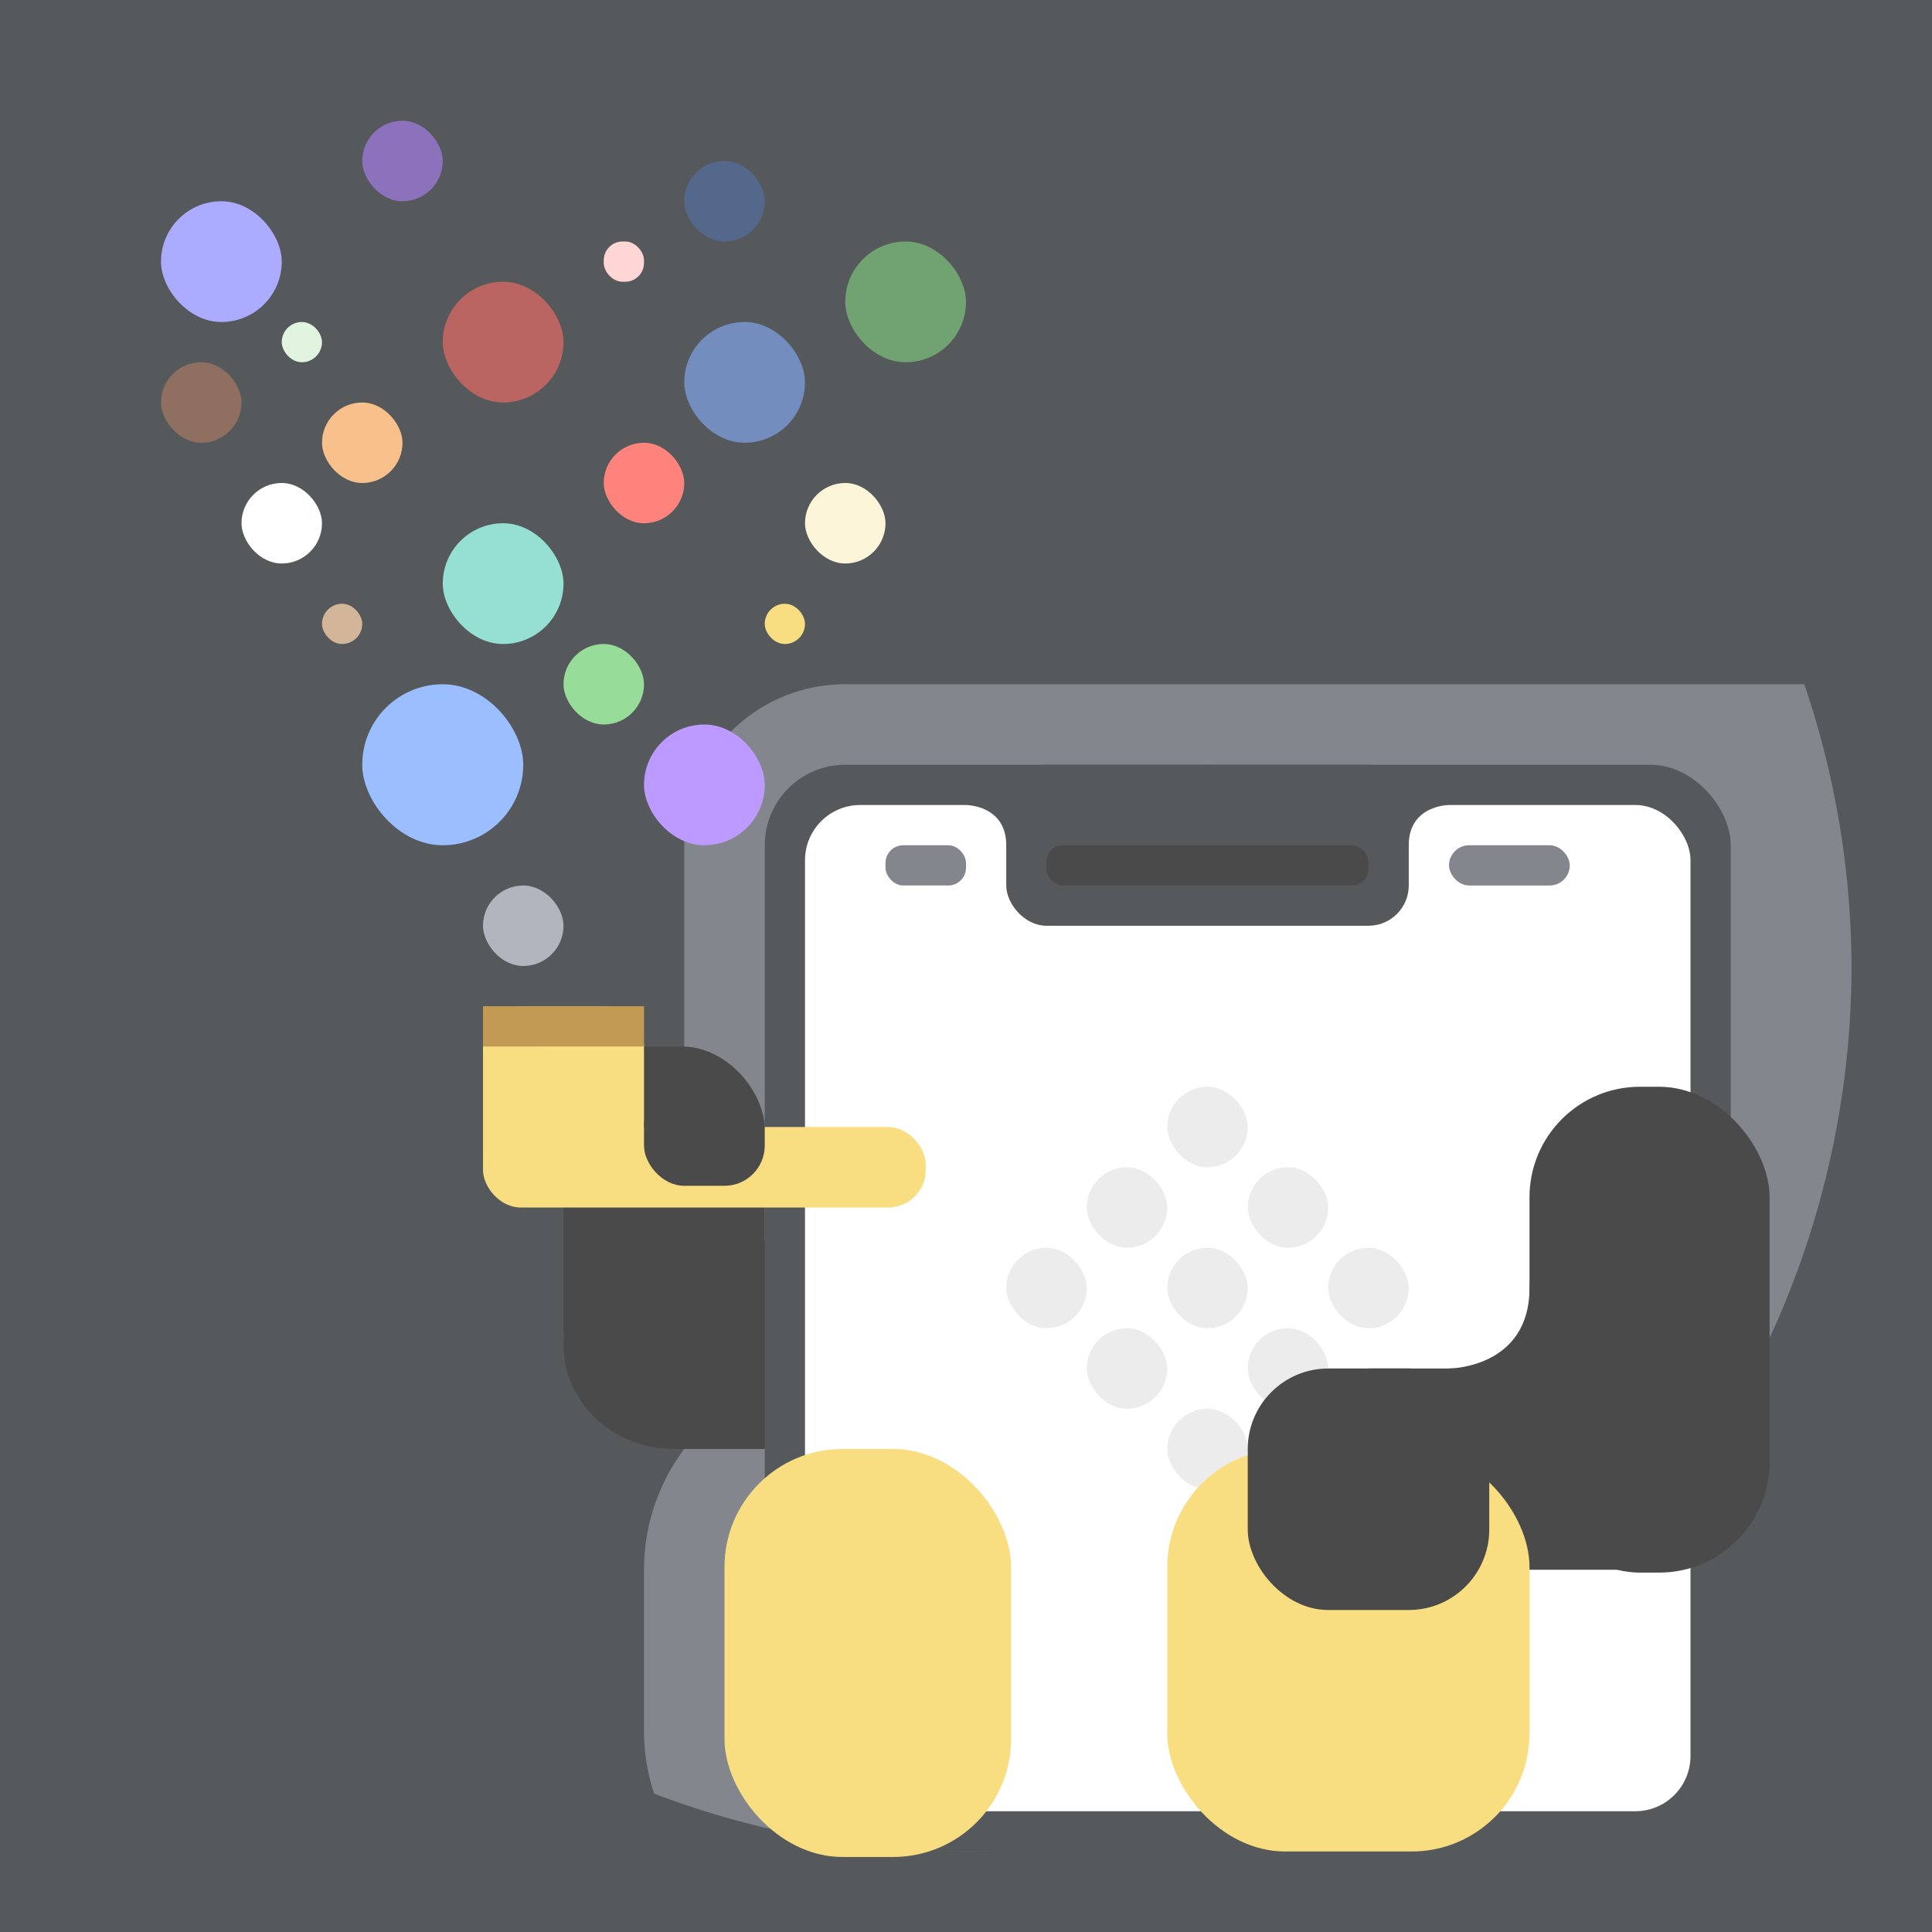<svg xmlns="http://www.w3.org/2000/svg" viewBox="0 0 192 192">
  <rect width="100%" height="100%"
    style="fill:#56595b;opacity:1;stroke:none;stroke-linecap:round;stroke-linejoin:round;isolation:isolate" />
  <path
    d="M84 68c-8.864 0-16 7.136-16 16v60.008c-2.502 3.34-4 7.48-4 11.992v16c0 2.188.36 4.286 1.008 6.25A88 88 0 0 0 96 184a88 88 0 0 0 88-88 88 88 0 0 0-4.69-28H84z"
    style="opacity:1;vector-effect:none;fill:#83868c;fill-opacity:1;fill-rule:evenodd;stroke:none;stroke-width:1.053;paint-order:stroke fill markers" />
  <rect width="20.658" height="48.487" x="123.342" y="-104.487" ry="10.981"
    style="opacity:1;vector-effect:none;fill:#4a4a4a;fill-opacity:1;fill-rule:evenodd;stroke-width:5.49;paint-order:stroke fill markers"
    transform="rotate(90)" />
  <rect width="20" height="36" x="56" y="104" ry="8.236"
    style="opacity:1;vector-effect:none;fill:#4a4a4a;fill-opacity:1;fill-rule:evenodd;stroke-width:5.49;paint-order:stroke fill markers" />
  <rect width="96" height="108" x="76" y="76" ry="8"
    style="opacity:1;vector-effect:none;fill:#56595b;fill-opacity:1;fill-rule:evenodd;stroke-width:5.49;paint-order:stroke fill markers" />
  <rect width="88" height="100" x="80" y="80" ry="5.49"
    style="opacity:1;vector-effect:none;fill:#fff;fill-opacity:1;fill-rule:evenodd;stroke-width:5.49;paint-order:stroke fill markers" />
  <rect width="40" height="16" x="100" y="76" ry="4"
    style="opacity:1;vector-effect:none;fill:#56595b;fill-opacity:1;fill-rule:evenodd;stroke-width:5.225;paint-order:stroke fill markers" />
  <rect width="8" height="4" x="88" y="84" ry="1.762"
    style="opacity:1;vector-effect:none;fill:#83868c;fill-opacity:1;fill-rule:evenodd;stroke-width:5.49;paint-order:stroke fill markers" />
  <rect width="12" height="4" x="144" y="84" ry="2"
    style="opacity:1;vector-effect:none;fill:#83868c;fill-opacity:1;fill-rule:evenodd;stroke-width:5.49;paint-order:stroke fill markers" />
  <path d="M96 80s4 0 4 4 40 4 40 0 4-4 4-4l-24-4z"
    style="fill:#56595b;stroke:none;stroke-width:1px;stroke-linecap:butt;stroke-linejoin:miter;stroke-opacity:1" />
  <rect width="32" height="4" x="104" y="84" ry="1.64"
    style="opacity:1;vector-effect:none;fill:#4a4a4a;fill-opacity:1;fill-rule:evenodd;stroke-width:5.49;paint-order:stroke fill markers" />
  <rect width="23.862" height="48.284" x="152" y="108" ry="10.981"
    style="opacity:1;vector-effect:none;fill:#4a4a4a;fill-opacity:1;fill-rule:evenodd;stroke-width:5.49;paint-order:stroke fill markers" />
  <rect width="44" height="8" x="48" y="112" ry="3.735"
    style="opacity:1;vector-effect:none;fill:#f9de81;fill-opacity:1;fill-rule:evenodd;stroke-width:5.49;paint-order:stroke fill markers" />
  <rect width="16" height="19.218" x="48" y="100" ry="4"
    style="opacity:1;vector-effect:none;fill:#f9de81;fill-opacity:1;fill-rule:evenodd;stroke-width:5.49;paint-order:stroke fill markers" />
  <path d="M48 100h16v4H48z"
    style="opacity:1;vector-effect:none;fill:#c39a54;fill-opacity:1;fill-rule:evenodd;stroke-width:4.619;paint-order:stroke fill markers" />
  <rect width="28.479" height="40.545" x="72" y="144" ry="11.722"
    style="opacity:1;vector-effect:none;fill:#f9de81;fill-opacity:1;fill-rule:evenodd;stroke-width:1.465;paint-order:stroke fill markers" />
  <path d="M136 136h28v20h-28z"
    style="opacity:1;vector-effect:none;fill:#4a4a4a;fill-opacity:1;fill-rule:evenodd;stroke:none;paint-order:stroke fill markers" />
  <rect width="8" height="8" x="116" y="140" ry="4"
    style="opacity:1;vector-effect:none;fill:#ececec;fill-opacity:1;fill-rule:evenodd;stroke:none;paint-order:stroke fill markers" />
  <rect width="36" height="40" x="116" y="144" ry="11.722"
    style="opacity:1;vector-effect:none;fill:#f9de81;fill-opacity:1;fill-rule:evenodd;stroke-width:1.465;paint-order:stroke fill markers" />
  <rect width="12" height="9.843" x="64" y="108" ry="4"
    style="opacity:1;vector-effect:none;fill:#4a4a4a;fill-opacity:1;fill-rule:evenodd;stroke:none;paint-order:stroke fill markers" />
  <rect width="8" height="8" x="48" y="88" ry="4"
    style="opacity:1;vector-effect:none;fill:#b1b5bd;fill-opacity:1;fill-rule:evenodd;stroke:none;paint-order:stroke fill markers" />
  <rect width="12" height="12" x="64" y="72" ry="6"
    style="opacity:1;vector-effect:none;fill:#bd9aff;fill-opacity:1;fill-rule:evenodd;stroke:none;paint-order:stroke fill markers" />
  <rect width="4" height="4" x="76" y="60" ry="2"
    style="opacity:1;vector-effect:none;fill:#f9de81;fill-opacity:1;fill-rule:evenodd;stroke:none;paint-order:stroke fill markers" />
  <rect width="8" height="8" x="56" y="64" ry="4"
    style="opacity:1;vector-effect:none;fill:#98dc9a;fill-opacity:1;fill-rule:evenodd;stroke:none;paint-order:stroke fill markers" />
  <rect width="16" height="16" x="36" y="68" ry="8"
    style="opacity:1;vector-effect:none;fill:#9abeff;fill-opacity:1;fill-rule:evenodd;stroke:none;paint-order:stroke fill markers" />
  <rect width="8" height="8" x="60" y="44" ry="4"
    style="opacity:1;vector-effect:none;fill:#ff837d;fill-opacity:1;fill-rule:evenodd;stroke:none;paint-order:stroke fill markers" />
  <rect width="12" height="12" x="44" y="52" ry="6"
    style="opacity:1;vector-effect:none;fill:#96dfd3;fill-opacity:1;fill-rule:evenodd;stroke:none;paint-order:stroke fill markers" />
  <rect width="8" height="8" x="32" y="40" ry="4"
    style="opacity:1;vector-effect:none;fill:#f8c18c;fill-opacity:1;fill-rule:evenodd;stroke:none;paint-order:stroke fill markers" />
  <rect width="4" height="4" x="32" y="60" ry="2"
    style="opacity:1;vector-effect:none;fill:#d3b69a;fill-opacity:1;fill-rule:evenodd;stroke:none;paint-order:stroke fill markers" />
  <rect width="8" height="8" x="24" y="48" ry="4"
    style="opacity:1;vector-effect:none;fill:#fff;fill-opacity:1;fill-rule:evenodd;stroke:none;paint-order:stroke fill markers" />
  <rect width="12" height="12" x="44" y="28" ry="6"
    style="opacity:1;vector-effect:none;fill:#ba6561;fill-opacity:1;fill-rule:evenodd;stroke:none;paint-order:stroke fill markers" />
  <rect width="8" height="8" x="80" y="48" ry="4"
    style="opacity:1;vector-effect:none;fill:#fdf5d9;fill-opacity:1;fill-rule:evenodd;stroke:none;paint-order:stroke fill markers" />
  <rect width="12" height="12" x="68" y="32" ry="6"
    style="opacity:1;vector-effect:none;fill:#728dbe;fill-opacity:1;fill-rule:evenodd;stroke:none;paint-order:stroke fill markers" />
  <rect width="4" height="4" x="28" y="32" ry="2"
    style="opacity:1;vector-effect:none;fill:#e0f4e0;fill-opacity:1;fill-rule:evenodd;stroke:none;paint-order:stroke fill markers" />
  <rect width="12" height="12" x="16" y="20" ry="6"
    style="opacity:1;vector-effect:none;fill:#ababff;fill-opacity:1;fill-rule:evenodd;stroke:none;paint-order:stroke fill markers" />
  <rect width="8" height="8" x="16" y="36" ry="4"
    style="opacity:1;vector-effect:none;fill:#8e6f60;fill-opacity:1;fill-rule:evenodd;stroke:none;paint-order:stroke fill markers" />
  <rect width="8" height="8" x="36" y="12" ry="4"
    style="opacity:1;vector-effect:none;fill:#8c72bd;fill-opacity:1;fill-rule:evenodd;stroke:none;paint-order:stroke fill markers" />
  <rect width="8" height="8" x="68" y="16" ry="4"
    style="opacity:1;vector-effect:none;fill:#54688c;fill-opacity:1;fill-rule:evenodd;stroke:none;paint-order:stroke fill markers" />
  <rect width="4" height="4" x="60" y="24" ry="1.87"
    style="opacity:1;vector-effect:none;fill:#ffd6d4;fill-opacity:1;fill-rule:evenodd;stroke:none;paint-order:stroke fill markers" />
  <rect width="12" height="12" x="84" y="24" ry="6"
    style="opacity:1;vector-effect:none;fill:#71a372;fill-opacity:1;fill-rule:evenodd;stroke:none;paint-order:stroke fill markers" />
  <rect width="8" height="8" x="124" y="132" ry="4"
    style="opacity:1;vector-effect:none;fill:#ececec;fill-opacity:1;fill-rule:evenodd;stroke:none;paint-order:stroke fill markers" />
  <rect width="24" height="24" x="124" y="136" ry="8"
    style="opacity:1;vector-effect:none;fill:#4a4a4a;fill-opacity:1;fill-rule:evenodd;paint-order:stroke fill markers" />
  <path d="M144 136s8 0 8-8c0-3.771 8 8 8 8l-8 8z" style="fill:#4a4a4a" />
  <rect width="8" height="8" x="116" y="108" ry="4"
    style="opacity:1;vector-effect:none;fill:#ececec;fill-opacity:1;fill-rule:evenodd;stroke:none;paint-order:stroke fill markers" />
  <rect width="8" height="8" x="124" y="116" ry="4"
    style="opacity:1;vector-effect:none;fill:#ececec;fill-opacity:1;fill-rule:evenodd;stroke:none;paint-order:stroke fill markers" />
  <rect width="8" height="8" x="108" y="116" ry="4"
    style="opacity:1;vector-effect:none;fill:#ececec;fill-opacity:1;fill-rule:evenodd;stroke:none;paint-order:stroke fill markers" />
  <rect width="8" height="8" x="100" y="124" ry="4"
    style="opacity:1;vector-effect:none;fill:#ececec;fill-opacity:1;fill-rule:evenodd;stroke:none;paint-order:stroke fill markers" />
  <rect width="8" height="8" x="132" y="124" ry="4"
    style="opacity:1;vector-effect:none;fill:#ececec;fill-opacity:1;fill-rule:evenodd;stroke:none;paint-order:stroke fill markers" />
  <rect width="8" height="8" x="108" y="132" ry="4"
    style="opacity:1;vector-effect:none;fill:#ececec;fill-opacity:1;fill-rule:evenodd;stroke:none;paint-order:stroke fill markers" />
  <rect width="8" height="8" x="116" y="124" ry="4"
    style="opacity:1;vector-effect:none;fill:#ececec;fill-opacity:1;fill-rule:evenodd;stroke:none;paint-order:stroke fill markers" />
</svg>

